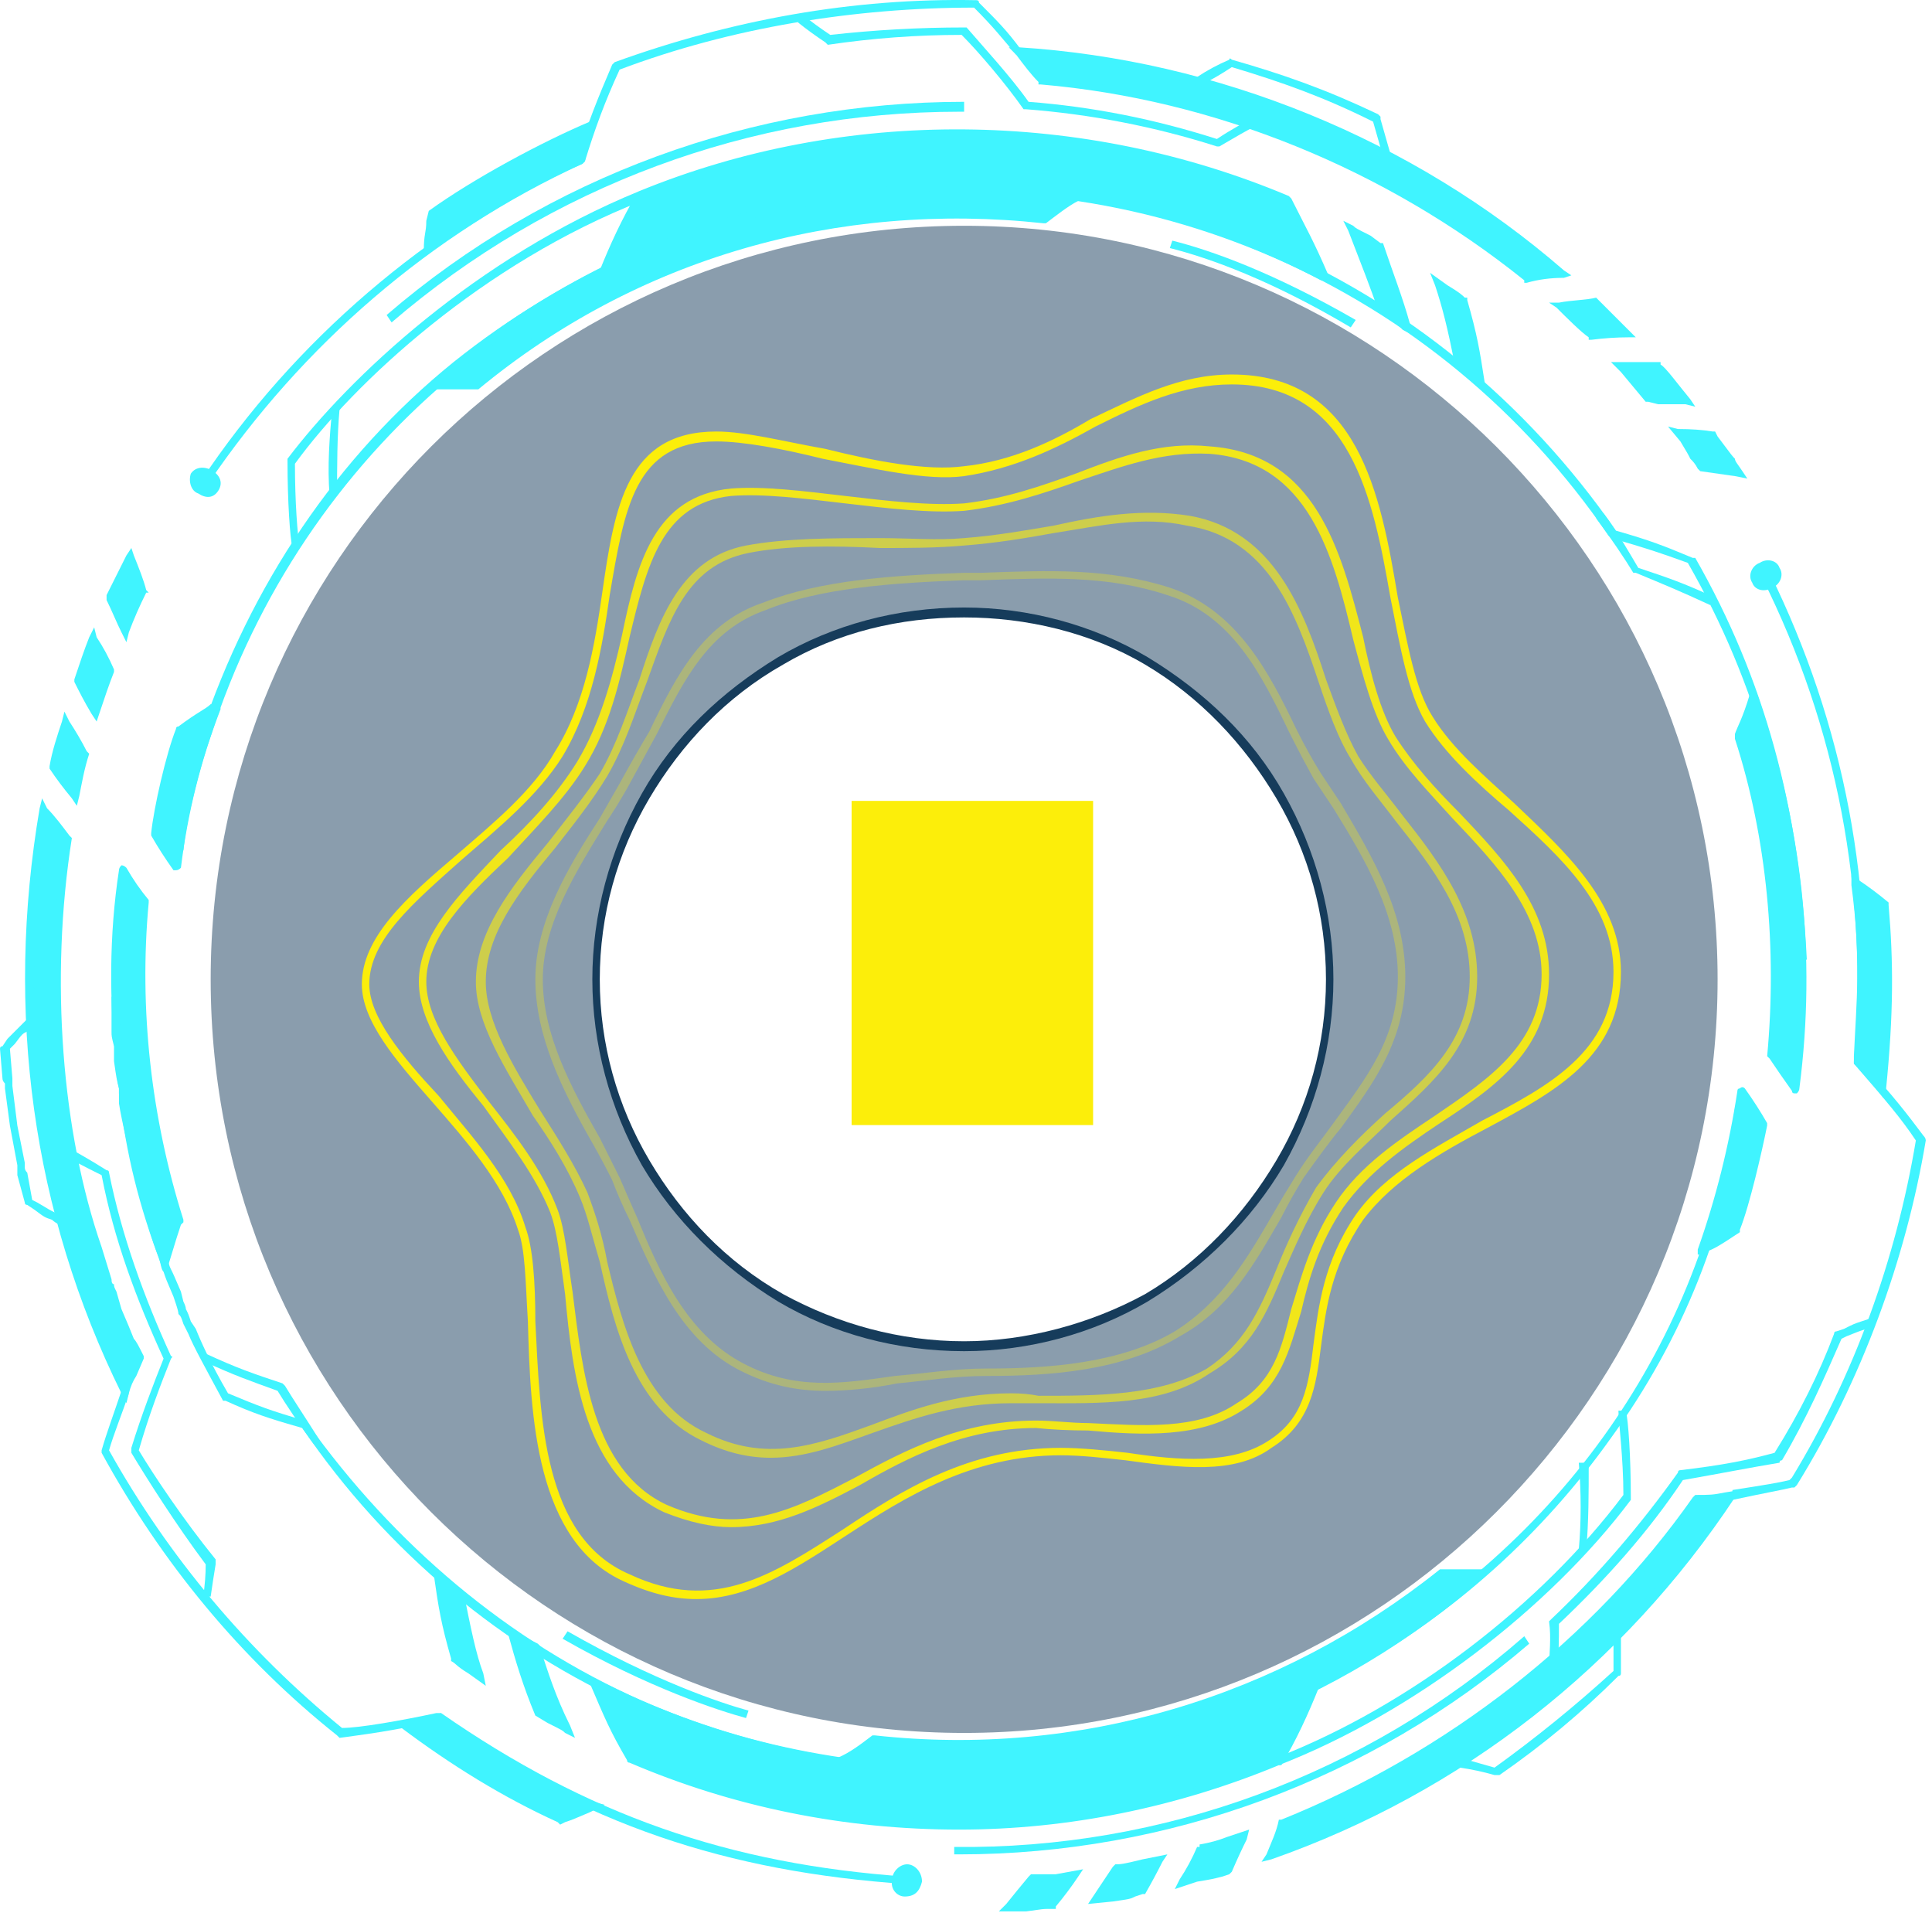 <svg width="304" height="301" viewBox="0 0 304 301" fill="none" xmlns="http://www.w3.org/2000/svg">
<g filter="url(#filter0_f_767_970)">
<rect x="134" y="126" width="38" height="51" fill="#FCEE0A"/>
</g>
<path d="M170.864 161.304V175H166V162.648L159.856 156.184H143.984V175H139.12V130.2H164.72L170.608 136.088V150.232L165.424 155.416L170.864 161.304ZM143.984 151.96H162.608L165.808 148.824V137.56L162.608 134.424H143.984V151.96Z" fill="#FCEE0A"/>
<path d="M272.6 235.972V234.412C277.669 233.632 280.009 233.242 281.569 232.852L281.959 232.462C291.709 216.473 298.339 198.144 301.459 179.424C299.119 175.914 296.779 173.184 291.709 167.335C291.709 167.335 291.709 167.205 291.709 166.945C294.049 140.426 288.979 114.297 277.28 90.898L278.449 90.118C290.149 113.907 295.219 140.036 292.879 166.945C297.949 172.405 300.289 175.524 302.629 178.644C302.889 178.904 303.019 179.164 303.019 179.424C299.899 198.144 292.879 217.253 282.739 233.632C282.739 233.632 282.609 233.762 282.349 234.022H281.959C280.399 234.412 278.059 234.802 272.6 235.972Z" fill="#40F4FF"/>
<path d="M272.602 235.19C254.273 262.099 228.534 281.599 199.675 292.128C200.455 290.308 201.235 288.488 202.015 286.669C229.314 276.139 251.933 257.42 266.753 235.97C269.872 235.58 269.482 235.58 272.602 235.19Z" fill="#40F4FF"/>
<path fill-rule="evenodd" clip-rule="evenodd" d="M198.503 292.906L199.283 291.735C200.063 289.786 200.843 288.226 201.233 286.276H201.623C227.753 275.746 250.762 257.807 266.361 235.578L266.751 235.188C269.091 235.188 269.481 235.188 271.431 234.798L273.771 234.408L272.991 235.578C255.442 262.097 230.092 281.986 200.063 292.515L198.503 292.906ZM202.403 287.056C201.883 288.096 201.363 289.266 200.843 290.566C229.312 280.036 253.882 261.317 271.041 235.968C269.481 236.358 269.091 236.358 267.141 236.358C251.542 258.977 228.532 276.916 202.403 287.056Z" fill="#40F4FF"/>
<path d="M296.782 142.374C297.172 151.734 297.172 159.923 296.002 171.233C294.702 169.673 293.532 168.243 292.492 166.943C292.882 158.363 293.272 151.344 292.102 138.864C293.662 140.164 295.222 141.334 296.782 142.374Z" fill="#40F4FF"/>
<path fill-rule="evenodd" clip-rule="evenodd" d="M296.39 172.794L295.61 171.625C294.44 170.455 293.27 168.895 291.71 167.335V166.945V166.165C292.1 157.585 292.88 150.955 291.32 139.256V137.696L292.49 138.476C294.05 139.516 295.61 140.686 297.17 141.986V142.376C297.95 151.345 297.95 159.535 296.78 171.235L296.39 172.794ZM292.88 166.555C293.66 167.595 294.44 168.635 295.22 169.675C296.39 159.145 296.39 151.345 295.61 142.766C294.83 141.986 293.79 141.206 292.49 140.426C293.66 151.735 293.27 158.365 292.88 166.165V166.555Z" fill="#40F4FF"/>
<path d="M278.838 92.455C277.668 93.235 276.109 92.845 275.719 91.675C274.939 90.505 275.719 88.945 276.888 88.555C278.058 87.775 279.618 88.165 280.008 89.335C280.788 90.505 280.008 92.065 278.838 92.455Z" fill="#40F4FF"/>
<path d="M189.145 290.959C188.105 292.519 187.195 294.209 186.415 296.028C191.485 294.859 189.925 295.249 193.045 294.079C193.825 292.519 194.605 290.829 195.385 289.009C193.305 289.789 191.225 290.439 189.145 290.959Z" fill="#40F4FF"/>
<path fill-rule="evenodd" clip-rule="evenodd" d="M184.855 297.199L185.635 295.639C186.675 294.079 187.585 292.389 188.365 290.569H188.755V290.179C190.315 289.919 191.745 289.529 193.044 289.009C193.824 288.749 194.604 288.489 195.384 288.229L196.554 287.839L196.164 289.399C195.384 290.959 194.604 292.649 193.825 294.469L193.435 294.859L192.264 295.249C190.705 295.639 190.705 295.639 188.365 296.029L184.855 297.199ZM189.535 291.739C188.755 293.039 188.105 294.209 187.585 295.249H187.975C190.315 294.469 190.315 294.469 191.875 294.079H192.654C193.174 292.779 193.694 291.479 194.214 290.179C193.954 290.439 193.694 290.569 193.435 290.569C192.135 291.089 190.835 291.479 189.535 291.739Z" fill="#40F4FF"/>
<path d="M175.882 294.077C174.842 295.637 173.802 297.197 172.762 298.757C178.612 297.977 177.052 297.977 179.392 297.587C180.432 296.027 181.472 294.338 182.512 292.518C176.662 293.688 176.662 293.688 175.882 294.077Z" fill="#40F4FF"/>
<path fill-rule="evenodd" clip-rule="evenodd" d="M171.206 299.538L171.986 298.368C173.026 296.808 174.066 295.248 175.106 293.688L175.496 293.298C176.276 293.298 176.666 293.298 179.786 292.518L183.686 291.738L182.906 292.908C182.126 294.468 181.216 296.158 180.176 297.978H179.786L178.616 298.368C177.836 298.758 177.836 298.758 175.106 299.148L171.206 299.538ZM175.886 294.468C175.366 295.508 174.716 296.548 173.936 297.588H174.716C177.446 297.198 177.446 297.198 178.226 296.808H179.006C179.786 295.768 180.436 294.598 180.956 293.298L179.786 293.688C177.056 294.078 176.666 294.468 175.886 294.468Z" fill="#40F4FF"/>
<path d="M162.235 295.638C161.195 297.198 160.025 298.758 158.725 300.318C165.355 299.538 163.405 299.928 165.744 299.538C166.784 297.978 167.954 296.418 169.254 294.858C162.235 295.638 164.575 295.638 162.235 295.638Z" fill="#40F4FF"/>
<path fill-rule="evenodd" clip-rule="evenodd" d="M157.164 300.71L158.334 299.54C159.374 298.24 160.544 296.81 161.844 295.25L162.234 294.86C162.754 294.86 163.144 294.86 163.404 294.86C163.794 294.86 163.794 294.86 166.134 294.86L170.424 294.08L169.644 295.25C168.604 296.81 167.434 298.37 166.134 299.93V300.32H165.744C165.484 300.32 165.224 300.32 164.964 300.32C164.184 300.32 164.184 300.32 161.454 300.71H157.164ZM162.624 296.03C161.844 297.07 160.934 298.11 159.894 299.15H161.454C163.794 298.76 163.794 298.76 164.574 298.76C164.834 298.76 165.094 298.76 165.354 298.76C166.134 297.72 166.914 296.68 167.694 295.64H166.134C163.794 296.03 163.794 296.03 163.404 296.03C163.144 296.03 162.884 296.03 162.624 296.03Z" fill="#40F4FF"/>
<path d="M244.912 262.879H243.742C243.742 260.149 244.132 257.809 243.742 255.079C243.742 255.079 243.872 254.949 244.132 254.689C251.542 247.669 258.172 239.87 264.021 231.68C264.021 231.42 264.151 231.29 264.411 231.29C271.041 230.51 274.941 229.73 279.231 228.56C283.131 222.32 286.251 216.081 288.59 209.841C288.59 209.581 288.721 209.451 288.981 209.451L290.15 209.061C291.71 208.281 291.71 208.281 292.88 207.891L294.05 207.501L294.44 208.671L293.66 209.061C292.49 209.451 292.49 209.451 290.54 210.231L289.76 210.621C287.031 216.861 284.301 223.1 280.401 229.73C280.141 229.73 280.011 229.86 280.011 230.12C275.331 230.9 271.431 231.68 264.801 232.85C259.341 241.04 252.712 248.449 245.302 255.469C245.302 258.199 245.302 260.539 244.912 262.879Z" fill="#40F4FF"/>
<path d="M235.554 279.259C235.294 279.259 235.164 279.259 235.164 279.259C233.344 278.739 231.525 278.349 229.705 278.089V276.529C231.525 277.049 233.344 277.569 235.164 278.089C241.664 273.409 247.904 268.339 253.884 262.879C253.884 261.059 253.884 259.239 253.884 257.419H255.054C255.054 259.239 255.054 261.059 255.054 262.879V263.269C255.054 263.529 254.924 263.659 254.664 263.659C248.944 269.379 242.704 274.579 235.944 279.259C235.684 279.259 235.554 279.259 235.554 279.259Z" fill="#40F4FF"/>
<path d="M32.761 76.076L31.591 75.686C46.41 53.457 67.079 35.908 90.869 24.598C92.429 19.529 93.989 15.629 96.329 10.169C96.588 9.909 96.719 9.779 96.719 9.779C115.048 3.149 134.157 -0.361 153.657 0.029C153.917 0.029 154.047 0.159 154.047 0.419C157.167 3.539 158.337 4.709 160.676 7.829L159.896 8.609C157.557 5.879 156.386 4.319 153.267 1.199C134.547 1.199 115.048 4.319 97.498 10.949C95.159 16.019 93.599 20.309 92.039 25.378C92.039 25.378 91.909 25.508 91.649 25.768C67.859 36.688 47.58 54.237 32.761 76.076Z" fill="#40F4FF"/>
<path d="M160.285 8.219C190.314 9.779 221.123 21.869 245.693 42.928C243.873 43.188 242.053 43.448 240.233 43.708C217.224 25.379 190.314 14.849 163.795 12.509C162.755 11.209 161.585 9.779 160.285 8.219Z" fill="#40F4FF"/>
<path fill-rule="evenodd" clip-rule="evenodd" d="M239.842 44.489V44.099C218.003 26.55 191.094 15.63 163.795 13.29H163.405V12.9C162.235 11.73 161.065 10.17 159.895 8.61L158.725 7.44H160.285C191.484 9.39 222.293 21.87 246.082 42.539L247.252 43.319L246.082 43.709C244.002 43.709 242.052 43.969 240.232 44.489H239.842ZM164.185 12.12C191.484 14.46 218.393 25.38 240.232 42.929C241.532 42.669 242.832 42.539 244.132 42.539C220.733 23.04 191.484 10.95 161.845 9C162.625 10.04 163.405 11.08 164.185 12.12Z" fill="#40F4FF"/>
<path d="M67.855 33.569C75.265 28.499 85.795 22.649 93.204 19.919C92.034 23.039 92.034 22.649 91.254 24.989C83.455 28.499 75.265 33.569 67.075 39.419C67.465 36.689 67.465 36.689 67.855 33.569Z" fill="#40F4FF"/>
<path fill-rule="evenodd" clip-rule="evenodd" d="M66.297 40.588L66.687 39.418C66.687 36.688 67.077 36.688 67.077 34.739L67.467 33.178C74.487 28.109 85.406 22.259 92.816 19.139L93.986 18.749L93.206 21.089C92.426 23.039 92.426 23.039 92.036 25.379L91.646 25.769C83.456 29.279 75.267 34.349 67.467 39.808L66.297 40.588ZM68.637 33.959V34.739C68.247 36.298 68.247 36.688 68.247 37.858C75.267 32.789 83.066 28.109 90.866 24.599C91.256 22.649 91.256 22.649 92.036 20.699C84.626 23.819 75.267 29.279 68.637 33.959Z" fill="#40F4FF"/>
<path d="M33.538 74.125C34.708 74.905 35.098 76.075 34.318 77.245C33.538 78.414 32.368 78.415 31.198 77.635C30.028 77.245 29.638 75.685 30.028 74.515C30.808 73.345 32.368 73.345 33.538 74.125Z" fill="#40F4FF"/>
<path d="M250.372 52.677C252.192 52.677 254.142 52.677 256.222 52.677C255.442 51.897 253.102 49.557 251.152 47.607C249.072 47.607 247.122 47.737 245.302 47.997C246.862 49.557 249.202 51.897 250.372 52.677Z" fill="#40F4FF"/>
<path fill-rule="evenodd" clip-rule="evenodd" d="M249.982 53.459V53.069C248.812 52.289 246.472 49.949 244.912 48.389L243.742 47.61H245.302C247.252 47.22 249.592 47.22 251.152 46.83L251.542 47.22C253.492 49.169 255.832 51.509 256.611 52.289L257.391 53.069H256.222C254.402 53.069 252.452 53.199 250.372 53.459H249.982ZM246.862 48.389C248.422 49.949 249.982 51.119 250.762 51.899C252.062 51.899 253.362 51.899 254.662 51.899C253.492 50.729 252.322 49.559 250.762 48.389C249.722 48.389 248.422 48.389 246.862 48.389Z" fill="#40F4FF"/>
<path d="M259.732 62.816C262.461 62.816 262.461 62.816 265.191 63.206C263.631 60.867 261.291 58.527 260.901 57.747C258.822 57.747 256.872 57.747 255.052 57.747C256.612 59.306 258.172 60.996 259.732 62.816Z" fill="#40F4FF"/>
<path fill-rule="evenodd" clip-rule="evenodd" d="M266.751 63.986L265.191 63.596C262.851 63.596 262.461 63.596 260.901 63.596L259.341 63.207H258.951C257.651 61.647 256.351 60.087 255.051 58.527L253.491 56.967H255.051C257.001 56.967 258.561 56.967 260.901 56.967H261.291V57.357C262.071 57.747 264.021 60.477 265.971 62.817L266.751 63.986ZM259.731 62.037H260.511C262.071 62.037 262.461 62.037 263.631 62.427C262.461 60.867 260.901 58.917 260.511 58.527C258.951 58.267 257.521 58.137 256.221 58.137C257.521 59.437 258.691 60.737 259.731 62.037Z" fill="#40F4FF"/>
<path d="M267.923 73.345C269.743 73.605 271.563 73.995 273.383 74.515C271.433 71.005 273.383 74.125 269.483 68.665C267.663 68.405 265.713 68.145 263.633 67.885C266.753 72.175 265.583 70.225 267.923 73.345Z" fill="#40F4FF"/>
<path fill-rule="evenodd" clip-rule="evenodd" d="M274.942 75.295L272.992 74.905C271.172 74.645 269.352 74.385 267.532 74.125L267.142 73.735C266.752 72.955 266.362 72.565 265.972 72.175C265.582 71.395 265.582 71.395 264.412 69.445L262.462 67.106L264.022 67.495C266.102 67.495 267.922 67.625 269.482 67.885H269.872L270.262 68.665C272.602 71.785 272.602 71.785 272.992 72.175C272.992 72.565 273.382 72.955 274.162 74.125L274.942 75.295ZM267.922 72.955C269.482 72.955 270.912 73.085 272.212 73.345C271.952 73.085 271.822 72.955 271.822 72.955C271.432 72.565 271.432 72.565 269.092 69.055C267.792 69.055 266.492 68.925 265.192 68.665C266.362 70.615 266.362 70.615 267.142 71.395C267.142 71.655 267.402 72.175 267.922 72.955Z" fill="#40F4FF"/>
<path d="M191.871 23.038C191.611 23.038 191.481 23.038 191.481 23.038C181.732 19.918 171.592 17.968 161.452 17.189C161.452 17.189 161.322 17.189 161.062 17.189C158.332 13.289 154.043 8.219 151.313 5.489C144.293 5.489 137.273 6.009 130.253 7.049C130.253 7.049 130.123 6.919 129.863 6.659C128.303 5.619 126.874 4.579 125.574 3.539L126.354 2.369C127.653 3.409 129.083 4.449 130.643 5.489C137.663 4.709 144.683 4.319 151.703 4.319C151.963 4.319 152.093 4.319 152.093 4.319C154.433 7.049 159.112 12.119 161.842 16.019C171.982 16.799 181.732 18.748 191.481 21.868C193.821 20.308 195.381 19.529 198.111 17.969L198.891 19.139C195.771 20.698 194.601 21.478 191.871 23.038Z" fill="#40F4FF"/>
<path d="M217.614 24.599C217.094 22.779 216.574 20.959 216.054 19.139C208.254 15.239 201.625 12.899 193.825 10.559C192.265 11.599 190.705 12.509 189.145 13.289L188.365 12.119C189.925 11.079 191.615 10.169 193.435 9.389C193.435 9.129 193.565 9.129 193.825 9.389C202.015 11.729 208.644 14.069 216.834 17.969C217.094 18.229 217.224 18.359 217.224 18.359V18.749C217.744 20.569 218.264 22.389 218.784 24.209L217.614 24.599Z" fill="#40F4FF"/>
<path d="M142.734 296.418C114.265 294.468 92.036 287.058 68.636 270.679C62.787 272.238 56.157 273.019 53.427 273.408C53.427 273.408 53.297 273.278 53.037 273.018C37.828 260.929 25.348 245.72 15.988 228.56C15.988 228.56 15.988 228.43 15.988 228.17C16.768 225.44 17.938 222.32 19.108 218.811L20.278 219.201C19.108 222.71 17.938 225.44 17.158 228.17C26.518 244.94 38.997 259.759 53.817 271.849C56.547 271.849 63.177 270.679 68.636 269.509C68.896 269.509 69.156 269.509 69.416 269.509C92.426 285.498 114.655 293.298 142.734 295.248V296.418Z" fill="#40F4FF"/>
<path d="M19.888 218.811C5.458 189.952 1.558 158.364 7.018 127.555C8.058 129.115 9.228 130.544 10.528 131.844C7.018 156.024 9.358 179.813 15.208 196.582L16.768 201.652C17.548 202.822 17.158 202.042 17.938 203.992C20.668 211.011 19.498 207.892 21.838 213.741L20.668 216.471C20.408 217.251 20.148 218.031 19.888 218.811Z" fill="#40F4FF"/>
<path fill-rule="evenodd" clip-rule="evenodd" d="M19.887 220.758L19.107 219.199C5.067 190.73 0.777 159.141 6.237 127.162L6.627 125.602L7.407 127.162C8.577 128.332 9.747 129.892 10.917 131.452L11.307 131.842C7.797 154.071 9.747 178.25 15.987 196.189L17.547 201.259C17.547 201.779 17.677 202.039 17.937 202.039C17.937 202.429 17.937 202.429 18.327 203.209L19.107 205.939C20.277 208.669 20.277 208.669 21.057 210.619C21.447 211.009 21.837 211.789 22.617 213.349V213.739L21.447 216.469C20.927 217.249 20.537 218.159 20.277 219.199L19.887 220.758ZM7.407 129.112C2.337 159.531 6.627 189.95 19.887 217.249C19.887 216.989 20.017 216.599 20.277 216.079L21.447 213.739C20.667 212.439 20.147 211.529 19.887 211.009C19.497 209.449 19.497 209.449 18.327 206.329L17.157 203.989C16.767 203.209 16.767 203.209 16.767 202.819C16.767 202.559 16.637 202.299 16.377 202.039L14.817 196.969C8.577 178.64 6.627 154.461 10.137 132.232C9.097 131.192 8.187 130.152 7.407 129.112Z" fill="#40F4FF"/>
<path d="M88.139 286.278C79.299 282.118 71.109 277.178 63.569 271.459C65.389 271.199 67.209 270.809 69.029 270.289C76.829 275.748 84.889 280.298 93.209 283.938C89.309 285.888 89.699 285.498 88.139 286.278Z" fill="#40F4FF"/>
<path fill-rule="evenodd" clip-rule="evenodd" d="M88.138 287.057L87.748 286.667C79.168 282.767 70.978 277.697 63.178 271.847L62.008 271.067L63.569 270.677C65.129 270.417 66.818 270.157 68.638 269.897L69.418 269.507V269.897C77.218 274.967 85.018 279.647 93.597 283.547L95.157 283.937L92.818 285.107C90.088 286.277 90.088 286.277 88.918 286.667L88.138 287.057ZM65.129 271.847C72.408 277.307 80.078 281.857 88.138 285.497H88.528C89.308 285.107 89.308 285.107 91.648 283.937C83.848 280.297 76.308 276.007 69.028 271.067C67.728 271.327 66.428 271.587 65.129 271.847Z" fill="#40F4FF"/>
<path d="M140.397 295.637C140.397 294.467 141.567 293.297 142.737 293.297C143.906 293.297 145.076 294.467 145.076 296.027C144.686 297.587 143.906 298.367 142.347 298.367C141.177 298.367 140.007 297.197 140.397 295.637Z" fill="#40F4FF"/>
<path d="M13.258 118.586C12.218 117.026 11.178 115.466 10.138 113.906C9.618 115.986 9.098 118.196 8.578 120.535C9.618 122.095 10.658 123.655 11.698 125.215C12.218 122.875 12.738 120.665 13.258 118.586Z" fill="#40F4FF"/>
<path fill-rule="evenodd" clip-rule="evenodd" d="M12.089 126.773L11.309 125.603C10.009 124.043 8.839 122.483 7.799 120.923V120.533C8.189 118.193 8.969 115.853 9.749 113.513L10.139 111.953L10.919 113.513C11.699 114.683 12.868 116.633 13.649 118.193L14.039 118.583C13.259 120.923 12.868 123.263 12.479 125.213L12.089 126.773ZM8.969 120.533C9.749 121.573 10.529 122.613 11.309 123.653C11.569 122.093 11.959 120.533 12.479 118.973C11.699 117.673 11.049 116.503 10.529 115.463C10.009 117.283 9.489 118.973 8.969 120.533Z" fill="#40F4FF"/>
<path d="M17.161 105.716C16.381 103.896 15.601 102.076 14.821 100.256C14.041 102.596 13.261 104.806 12.481 106.886C13.261 108.705 14.171 110.395 15.211 111.955C15.731 109.875 16.381 107.796 17.161 105.716Z" fill="#40F4FF"/>
<path fill-rule="evenodd" clip-rule="evenodd" d="M15.209 113.514L14.429 112.344C13.259 110.394 12.479 108.834 11.699 107.274V106.884C12.479 104.544 13.259 102.204 14.039 100.254L14.819 98.694L15.209 100.254C16.249 101.814 17.159 103.504 17.939 105.324V105.714C17.159 107.664 16.379 110.004 15.599 112.344L15.209 113.514ZM13.259 106.884C13.779 107.924 14.299 108.964 14.819 110.004C15.599 108.444 16.249 106.884 16.769 105.324C15.989 104.284 15.339 103.114 14.819 101.814C14.299 103.374 13.779 105.064 13.259 106.884Z" fill="#40F4FF"/>
<path d="M22.618 93.237C21.838 91.417 21.188 89.597 20.668 87.777C19.628 89.857 18.588 91.937 17.548 94.017C18.328 95.837 19.108 97.657 19.888 99.477C20.668 97.137 21.578 95.057 22.618 93.237Z" fill="#40F4FF"/>
<path fill-rule="evenodd" clip-rule="evenodd" d="M19.89 101.033L19.11 99.473C18.33 97.913 17.55 95.963 16.77 94.403V94.013V93.623C17.81 91.543 18.85 89.463 19.89 87.383L20.67 86.213L21.06 87.383C21.84 89.333 22.62 91.283 23.01 92.843L23.4 93.233H23.01C21.97 95.313 21.06 97.393 20.28 99.473L19.89 101.033ZM18.33 94.403C18.85 95.443 19.37 96.613 19.89 97.913C20.67 96.353 21.45 94.793 22.23 93.233C21.71 92.193 21.19 91.023 20.67 89.723C19.89 91.283 19.11 92.843 18.33 94.403Z" fill="#40F4FF"/>
<path d="M33.149 251.18H31.979C32.239 249.36 32.369 247.67 32.369 246.11C27.689 239.87 23.01 232.461 20.67 228.561C20.67 228.301 20.67 228.041 20.67 227.781C22.23 222.711 24.18 217.641 25.739 213.741C21.45 204.382 17.94 195.022 15.99 184.882C12.87 183.322 12.09 182.932 9.36 181.373L10.14 180.203C12.87 181.763 13.65 182.153 16.77 184.102C17.03 184.102 17.16 184.232 17.16 184.492C19.11 194.242 22.62 203.992 26.909 213.351C27.169 213.351 27.169 213.481 26.909 213.741C25.349 217.641 23.4 222.711 21.84 228.171C24.18 232.071 28.859 239.09 33.929 245.33C33.929 245.59 33.929 245.85 33.929 246.11C33.669 247.67 33.409 249.36 33.149 251.18Z" fill="#40F4FF"/>
<path d="M9.36 192.683C8.84 192.423 8.45 192.163 8.19 191.903C7.02 191.513 7.02 191.513 5.46 190.343L4.29 189.563C4.03 189.563 3.9 189.433 3.9 189.173L2.73 184.883C2.73 184.623 2.73 184.234 2.73 183.714C2.73 183.714 2.73 183.584 2.73 183.324L1.56 177.084L0.78 171.234C0.78 170.974 0.78 170.714 0.78 170.454C0.52 170.194 0.39 169.934 0.39 169.674L0 164.994C0 164.734 0.13 164.604 0.39 164.604L1.17 163.434C2.73 161.874 2.73 161.874 3.51 161.094C3.51 161.094 3.77 160.834 4.29 160.314L5.07 161.094C4.81 161.614 4.55 162.004 4.29 162.264C3.51 162.654 3.51 162.654 2.34 164.214L1.56 164.994L1.95 169.674C1.95 169.934 1.95 170.194 1.95 170.454C1.95 170.714 1.95 170.844 1.95 170.844L2.73 177.084L3.9 182.934C3.9 183.194 3.9 183.454 3.9 183.714C3.9 183.974 4.03 184.233 4.29 184.493L5.07 188.783L5.85 189.173C7.8 190.343 7.8 190.343 8.58 190.733C8.84 190.993 9.23 191.253 9.75 191.513L9.36 192.683Z" fill="#40F4FF"/>
<path d="M150.534 279.259C133.764 279.259 116.605 275.749 100.225 268.729C79.166 259.37 60.837 244.16 47.577 224.661C42.117 223.101 39.777 222.321 35.487 220.371C35.227 220.371 35.097 220.371 35.097 220.371C32.367 215.301 30.418 211.792 29.638 209.842L28.858 208.282C28.468 207.112 28.468 207.112 28.078 206.722C28.078 206.462 27.948 205.942 27.688 205.162L27.298 203.992C26.128 201.262 26.128 201.262 25.738 200.092C25.348 199.702 25.348 198.922 24.958 197.752C24.178 195.802 22.618 191.122 21.448 185.663L20.668 182.543C20.668 182.543 19.108 176.303 18.718 173.573C18.718 172.533 18.718 171.753 18.718 171.233C18.328 169.673 18.328 169.673 17.938 166.943V164.603C17.548 163.043 17.548 163.043 17.548 162.263C17.548 162.263 17.548 161.873 17.548 161.093V156.804H18.718L19.108 161.093C19.108 161.613 19.108 162.003 19.108 162.263C19.108 163.043 19.108 163.043 19.108 164.213L19.498 166.943C19.498 169.283 19.498 169.283 19.888 170.843C19.888 171.363 20.018 172.143 20.278 173.183C20.668 175.913 21.838 182.153 21.838 182.543L22.618 185.273C23.788 190.732 25.348 195.412 26.128 196.972C26.518 198.532 26.518 198.922 26.908 199.702C27.298 200.482 27.298 200.482 28.468 203.212L28.858 204.772C29.118 205.292 29.248 205.682 29.248 205.942C29.638 206.722 29.638 206.722 30.028 207.892L30.808 209.062C31.587 211.012 33.148 214.522 35.877 219.201C40.557 221.151 42.507 221.931 47.967 223.491C48.227 223.491 48.357 223.621 48.357 223.881C62.007 242.99 79.946 258.2 101.005 267.559C136.884 283.159 177.443 281.209 211.762 261.71C245.691 242.99 267.92 211.012 272.99 174.353H274.16C271.82 193.072 264.8 210.622 253.49 226.221C242.961 241.04 228.921 253.91 212.542 262.88C193.042 273.799 171.983 279.259 150.534 279.259Z" fill="#40F4FF"/>
<path d="M233.213 247.279C205.523 271.848 168.865 282.768 132.206 277.308C134.026 276.268 135.846 275.098 137.666 273.798C170.815 277.308 202.404 267.169 226.973 247.279C229.053 247.539 231.133 247.539 233.213 247.279Z" fill="#40F4FF"/>
<path fill-rule="evenodd" clip-rule="evenodd" d="M150.927 279.257C144.687 279.257 138.447 278.737 132.207 277.697C131.947 277.697 131.687 277.567 131.427 277.307C131.427 277.047 131.557 276.787 131.817 276.527C133.767 275.747 135.717 274.187 137.277 273.017C137.537 273.017 137.667 273.017 137.667 273.017C169.646 276.527 201.235 267.167 226.584 246.888C226.584 246.888 226.714 246.888 226.974 246.888C229.054 246.888 231.134 246.888 233.214 246.888C233.474 246.888 233.734 247.018 233.994 247.278C233.994 247.538 233.864 247.798 233.604 248.058C210.595 268.337 181.346 279.257 150.927 279.257Z" fill="#40F4FF"/>
<path d="M200.842 277.309C168.083 290.568 131.034 290.178 99.055 276.529C96.715 271.849 95.545 269.899 93.205 264.829C113.874 274.969 132.594 278.479 152.873 278.479C171.203 278.479 193.822 272.629 207.081 265.219C205.521 269.119 203.181 273.019 200.842 277.309Z" fill="#40F4FF"/>
<path fill-rule="evenodd" clip-rule="evenodd" d="M150.924 287.839C132.985 287.839 115.436 284.33 99.056 277.31C98.796 277.31 98.666 277.18 98.666 276.92C95.936 272.24 95.156 270.29 92.816 264.83C92.816 264.57 92.816 264.31 92.816 264.05C93.076 264.05 93.336 264.05 93.596 264.05C111.926 273.41 130.255 277.7 152.874 278.09C170.034 278.09 192.653 272.24 206.693 264.83C206.953 264.57 207.213 264.57 207.473 264.83C207.473 265.09 207.473 265.35 207.473 265.61C205.913 269.51 203.963 273.8 201.623 277.7C201.363 277.7 201.233 277.7 201.233 277.7C185.243 284.33 168.084 287.839 150.924 287.839ZM99.836 276.14C131.815 289.399 168.474 289.789 200.453 276.92C202.403 273.41 203.963 269.9 205.523 266.78C191.483 274.19 169.644 279.26 152.874 279.26C130.645 279.26 112.706 274.97 94.766 266C96.326 269.9 97.496 272.24 99.836 276.14Z" fill="#40F4FF"/>
<path d="M88.918 271.846C87.358 267.556 85.798 263.656 84.238 259.366C80.728 257.026 82.678 258.196 80.728 257.026C81.508 260.536 82.678 264.436 85.018 269.506C88.918 271.846 88.528 271.846 88.918 271.846Z" fill="#40F4FF"/>
<path fill-rule="evenodd" clip-rule="evenodd" d="M90.476 273.41L88.916 272.63C88.526 272.24 88.526 272.24 86.186 271.07L84.237 269.9C82.287 265.22 81.117 261.32 79.947 257.031L79.557 255.471L80.727 256.251C81.507 257.031 81.897 257.031 81.897 257.031C82.287 257.421 82.287 257.421 84.626 258.591L85.016 258.981V259.371C86.186 262.88 87.356 266.78 89.696 271.46L90.476 273.41ZM85.406 269.51L86.576 270.29C87.096 270.55 87.486 270.68 87.746 270.68C86.186 266.78 85.016 263.27 83.847 260.151C82.677 259.371 81.897 258.981 81.897 258.981C82.677 262.49 83.847 265.61 85.406 269.51Z" fill="#40F4FF"/>
<path d="M75.266 263.661C74.486 260.151 73.316 256.641 72.146 250.791L68.636 247.671C69.416 253.131 70.196 255.081 71.366 260.931C72.146 261.321 72.536 261.711 75.266 263.661Z" fill="#40F4FF"/>
<path fill-rule="evenodd" clip-rule="evenodd" d="M76.438 265.219L73.708 263.269C71.758 262.099 71.758 261.709 70.978 261.319V260.929C69.418 255.469 69.028 253.13 68.248 247.67L67.858 246.11L72.928 250.4C74.098 256.25 74.878 260.149 76.048 263.269L76.438 265.219ZM71.758 260.539C72.148 260.929 72.538 261.319 74.098 262.099C73.318 259.369 72.538 255.859 71.368 251.18L69.418 249.62C70.198 253.52 70.588 255.859 71.758 260.539Z" fill="#40F4FF"/>
<path d="M25.738 198.529C22.618 189.95 20.668 182.54 19.498 172.01C19.238 170.71 18.978 169.41 18.718 168.11C17.938 157.581 17.938 147.051 19.108 136.912C20.408 138.732 21.708 140.421 23.008 141.981C21.448 158.751 23.008 175.91 28.078 192.289C27.688 193.069 27.298 194.239 25.738 198.529Z" fill="#40F4FF"/>
<path fill-rule="evenodd" clip-rule="evenodd" d="M25.739 199.31C25.479 199.31 25.349 199.18 25.349 198.92C21.839 189.56 19.889 181.761 18.719 172.011V171.231C18.459 170.191 18.329 169.151 18.329 168.111C17.159 157.582 17.159 147.052 18.719 136.912C18.719 136.652 18.849 136.392 19.109 136.132C19.369 136.132 19.629 136.262 19.889 136.522C20.929 138.342 22.099 140.032 23.399 141.592C23.399 141.852 23.399 141.982 23.399 141.982C21.839 158.751 23.789 175.911 28.859 191.9C28.859 192.16 28.859 192.29 28.859 192.29L28.469 192.68C28.079 193.85 27.689 195.02 26.519 198.92C26.259 199.18 25.999 199.31 25.739 199.31ZM19.499 138.472C18.459 148.352 18.459 158.232 19.499 168.111C19.499 169.151 19.629 170.191 19.889 171.231V172.011C21.449 180.981 23.009 188 25.739 196.58C26.519 193.85 26.909 193.07 27.299 192.29C22.619 176.301 20.669 158.752 22.229 142.372C21.449 141.072 20.539 139.772 19.499 138.472Z" fill="#40F4FF"/>
<path d="M267.922 196.973C270.782 188.653 272.861 180.204 274.161 171.624C275.201 173.444 276.241 175.134 277.281 176.694C276.891 180.984 274.551 189.173 273.381 193.463C269.482 195.803 269.092 196.193 267.922 196.973Z" fill="#40F4FF"/>
<path fill-rule="evenodd" clip-rule="evenodd" d="M267.92 197.362C267.66 197.362 267.4 197.362 267.14 197.362C267.14 197.102 267.14 196.842 267.14 196.582C270 188.522 272.08 180.203 273.38 171.623C273.38 171.363 273.51 171.233 273.77 171.233C274.03 170.973 274.29 170.973 274.55 171.233C275.85 173.053 277.02 174.873 278.06 176.693C278.06 176.693 278.06 176.823 278.06 177.083C277.28 180.983 275.33 189.562 273.77 193.462C273.77 193.722 273.77 193.852 273.77 193.852C270.26 196.192 269.48 196.582 268.31 196.972L267.92 197.362ZM274.55 173.573C273.25 180.853 271.43 188.132 269.09 195.412C269.87 195.022 270.65 194.242 272.99 193.072C274.16 188.782 276.11 180.983 276.89 177.083C276.11 175.783 275.33 174.613 274.55 173.573Z" fill="#40F4FF"/>
<path d="M201.232 277.696L200.842 276.526C221.902 268.336 242.571 252.347 255.441 235.188C255.441 229.338 254.661 223.488 254.661 221.928H255.831C256.221 223.488 256.61 229.338 256.61 235.578C256.61 235.578 256.61 235.708 256.61 235.968C243.741 253.127 222.292 269.507 201.232 277.696Z" fill="#40F4FF"/>
<path d="M249.594 243.769H248.424C248.814 239.479 248.814 234.799 248.424 230.12H249.984C249.984 234.799 249.984 239.479 249.594 243.769Z" fill="#40F4FF"/>
<path d="M49.528 227.39C47.188 224.27 44.848 220.76 43.678 218.81C39.389 217.25 37.049 216.47 31.979 214.13L32.369 212.96C37.439 215.3 39.779 216.08 44.458 217.64C44.718 217.9 44.848 218.03 44.848 218.03C46.018 219.98 48.358 223.49 50.308 226.61L49.528 227.39Z" fill="#40F4FF"/>
<path d="M150.927 291.738C150.667 291.738 150.407 291.738 150.147 291.738V290.568C182.906 290.958 214.885 279.259 239.844 257.419L240.624 258.589C215.665 280.039 183.686 291.738 150.927 291.738Z" fill="#40F4FF"/>
<path d="M117.387 270.29C113.097 269.12 102.178 265.61 88.528 257.811L89.308 256.641C102.958 264.44 113.487 267.95 117.777 269.12L117.387 270.29Z" fill="#40F4FF"/>
<path d="M283.129 151.342C281.959 127.552 276.5 107.663 265.58 88.554C261.29 86.994 258.95 86.214 253.49 84.654C253.49 84.654 253.36 84.524 253.1 84.264C226.191 44.876 179.783 24.596 132.594 31.616C85.796 38.636 47.577 71.005 33.147 115.853C31.587 120.143 29.247 129.112 28.858 133.792H27.298C28.078 129.112 30.418 119.753 31.587 115.463C39.387 92.064 53.037 71.785 71.366 56.965C88.916 42.926 109.975 33.566 132.594 30.446C155.214 26.936 178.223 29.666 198.892 38.246C221.121 47.605 240.231 63.205 254.27 83.484C259.73 85.044 261.68 85.824 266.36 87.774C266.62 87.774 266.75 87.774 266.75 87.774C277.67 106.883 283.129 127.163 284.299 150.952L283.129 151.342Z" fill="#40F4FF"/>
<path d="M68.247 60.867C96.716 35.517 133.765 25.378 169.644 30.838C167.564 31.878 165.744 33.047 164.184 34.347C131.035 30.838 99.056 40.977 74.877 60.867C72.797 60.606 70.587 60.606 68.247 60.867Z" fill="#40F4FF"/>
<path fill-rule="evenodd" clip-rule="evenodd" d="M74.876 61.255C72.796 61.255 70.586 61.255 68.246 61.255C67.986 61.255 67.856 61.125 67.856 60.865C67.596 60.605 67.596 60.345 67.856 60.085C95.935 35.516 132.984 24.596 169.643 30.056C169.903 30.316 170.033 30.576 170.033 30.836C170.033 31.096 169.903 31.356 169.643 31.616C168.083 32.396 166.133 33.956 164.573 35.126C164.313 35.126 164.183 35.126 164.183 35.126C131.814 31.616 100.225 40.586 75.266 61.255C75.266 61.255 75.136 61.255 74.876 61.255ZM71.756 60.085C72.796 60.085 73.706 60.085 74.486 60.085C86.966 49.945 101.005 42.535 116.215 38.246C131.424 33.566 147.804 32.006 163.793 33.566C165.093 32.786 166.393 32.006 167.693 31.226C132.594 26.546 97.105 36.686 70.196 60.085C70.716 60.085 71.236 60.085 71.756 60.085Z" fill="#40F4FF"/>
<path d="M100.616 30.84C133.765 17.19 170.814 17.97 202.403 31.62C205.133 36.3 205.913 38.25 208.253 43.319C174.714 26.16 134.935 24.21 98.276 40.98C96.976 41.499 95.806 42.149 94.766 42.929C96.326 39.03 98.276 35.13 100.616 30.84Z" fill="#40F4FF"/>
<path fill-rule="evenodd" clip-rule="evenodd" d="M208.252 44.098C208.252 44.098 208.122 44.098 207.862 44.098C173.933 26.158 133.764 25.378 98.275 41.758C98.015 42.018 97.755 42.148 97.495 42.148C96.715 42.408 95.935 42.798 95.155 43.318C94.895 43.578 94.635 43.578 94.375 43.318C94.115 43.058 94.115 42.798 94.375 42.538C95.935 38.638 97.885 34.348 100.225 30.448C100.225 30.448 100.355 30.318 100.615 30.058C132.984 16.799 170.423 17.189 202.792 30.838C202.792 30.838 202.922 30.968 203.182 31.228C205.522 35.908 206.692 37.858 209.032 43.318C209.032 43.578 208.902 43.838 208.642 44.098C208.642 44.098 208.512 44.098 208.252 44.098ZM150.924 28.888C152.224 28.888 153.394 28.888 154.434 28.888C172.763 29.278 190.312 33.958 207.082 42.148C205.132 37.858 204.352 35.908 202.012 32.008C170.033 18.359 133.374 18.359 101.395 31.228C99.445 34.738 97.495 38.248 95.935 41.368C96.455 41.368 96.845 41.238 97.105 40.978C97.365 40.978 97.625 40.848 97.885 40.588C115.045 32.788 132.594 28.888 150.924 28.888Z" fill="#40F4FF"/>
<path d="M212.545 36.297C214.495 40.587 216.055 44.487 217.225 48.776C221.125 51.116 219.175 49.946 221.125 51.116C219.955 47.606 218.785 43.707 216.835 38.637C212.935 36.297 212.935 36.297 212.545 36.297Z" fill="#40F4FF"/>
<path fill-rule="evenodd" clip-rule="evenodd" d="M222.293 52.678L220.733 51.898C219.953 51.118 219.953 51.118 219.563 50.728C219.563 50.728 219.563 50.728 217.223 49.168H216.833V48.778C215.663 45.268 214.103 41.368 212.153 36.298L211.373 34.738L212.933 35.518C213.323 35.908 213.323 35.908 215.663 37.078L217.223 38.248H217.613C219.173 42.928 220.733 46.828 221.903 51.118L222.293 52.678ZM218.003 47.998C219.173 48.778 219.563 49.168 219.953 49.558C218.783 46.048 217.613 42.538 216.443 39.028L215.273 38.248C214.753 37.988 214.233 37.728 213.713 37.468C215.663 41.758 216.833 44.878 218.003 47.998Z" fill="#40F4FF"/>
<path d="M226.194 44.487C227.364 47.997 228.534 51.507 229.704 57.357L232.824 60.477C232.044 55.017 231.654 52.677 230.094 47.217C229.704 46.827 229.314 46.437 226.194 44.487Z" fill="#40F4FF"/>
<path fill-rule="evenodd" clip-rule="evenodd" d="M233.992 62.035L228.923 57.746V57.356C227.753 51.506 226.973 48.386 225.803 44.876L225.023 42.926L227.753 44.876C229.702 46.046 230.093 46.436 230.483 46.826H230.873V47.216C232.432 52.676 232.822 55.016 233.602 60.086L233.992 62.035ZM230.092 57.356L232.042 58.916C231.652 55.016 230.872 52.676 229.702 47.996C229.312 47.606 228.923 47.216 227.753 46.436C228.533 49.166 229.313 52.286 230.092 57.356Z" fill="#40F4FF"/>
<path d="M276.111 109.614C282.351 128.334 285.471 148.613 282.351 171.232C281.311 169.412 280.141 167.722 278.841 166.162C280.401 149.393 278.841 132.233 273.771 115.854C274.161 115.074 274.551 113.904 276.111 109.614Z" fill="#40F4FF"/>
<path fill-rule="evenodd" clip-rule="evenodd" d="M282.353 172.012C282.093 172.012 281.963 171.882 281.963 171.622C280.663 169.802 279.493 168.112 278.453 166.552C278.193 166.292 278.063 166.162 278.063 166.162C279.623 149.393 278.063 131.843 272.993 116.244C272.993 115.984 272.993 115.724 272.993 115.464C273.383 114.294 274.163 113.124 275.333 109.224C275.333 108.964 275.593 108.834 276.113 108.834C276.373 108.834 276.503 108.964 276.503 109.224C283.523 129.893 285.863 150.172 283.133 171.232C283.133 171.492 283.003 171.752 282.743 172.012C282.743 172.012 282.613 172.012 282.353 172.012ZM279.623 165.772C280.403 167.072 281.183 168.372 281.963 169.672C284.303 149.782 282.353 130.673 276.113 111.564C274.943 113.904 274.553 115.074 274.553 115.854H274.163C279.233 131.843 281.183 149.003 279.623 165.772Z" fill="#40F4FF"/>
<path d="M33.93 111.173C31.07 119.493 28.99 127.943 27.69 136.522C26.65 134.702 25.48 132.883 24.18 131.063C24.96 127.163 26.91 118.583 28.47 114.683C31.98 112.343 32.76 111.953 33.93 111.173Z" fill="#40F4FF"/>
<path fill-rule="evenodd" clip-rule="evenodd" d="M27.69 136.911C27.43 136.911 27.3 136.911 27.3 136.911C26 135.092 24.83 133.272 23.79 131.452C23.79 131.452 23.79 131.322 23.79 131.062C24.18 127.162 26.13 118.582 27.69 114.682C27.69 114.422 27.82 114.292 28.08 114.292C31.2 111.952 32.37 111.562 33.15 110.782H33.54C33.8 110.522 34.06 110.522 34.32 110.782C34.58 111.042 34.71 111.302 34.71 111.562C31.59 119.622 29.51 127.942 28.47 136.521C28.21 136.781 27.95 136.911 27.69 136.911ZM24.96 131.062C25.74 132.362 26.52 133.532 27.3 134.572C28.6 127.032 30.42 119.752 32.76 112.732C31.98 113.122 30.81 113.902 28.86 115.072C27.69 119.362 25.74 127.162 24.96 131.062Z" fill="#40F4FF"/>
<path d="M46.019 86.217C45.629 84.657 45.239 78.807 45.239 72.567C45.239 72.567 45.239 72.437 45.239 72.177C54.989 59.308 74.878 40.589 100.617 30.059L101.007 31.619C76.048 41.369 55.769 60.088 46.409 72.957C46.409 78.807 46.799 84.267 47.189 86.217H46.019Z" fill="#40F4FF"/>
<path d="M51.868 78.024C51.478 73.344 51.868 68.664 52.258 64.374H53.428C53.038 68.664 53.038 73.344 53.038 78.024H51.868Z" fill="#40F4FF"/>
<path d="M269.091 95.187C264.021 92.847 262.072 92.067 257.392 90.117C257.132 90.117 257.002 90.117 257.002 90.117C255.832 88.167 253.492 84.657 251.152 81.537L252.322 80.757C254.662 83.877 256.612 87.387 257.782 89.337C262.462 90.897 264.801 91.677 269.871 94.017L269.091 95.187Z" fill="#40F4FF"/>
<path d="M61.617 50.725L60.837 49.555C86.186 27.716 118.555 16.017 151.704 16.017V17.576C151.444 17.576 151.184 17.576 150.924 17.576C118.165 17.576 86.576 29.276 61.617 50.725Z" fill="#40F4FF"/>
<path d="M212.542 51.507C200.062 44.098 190.312 40.588 184.073 39.028L184.462 37.858C190.702 39.418 200.452 42.928 213.322 50.337L212.542 51.507Z" fill="#40F4FF"/>
<path style="mix-blend-mode:screen" opacity="0.5" fill-rule="evenodd" clip-rule="evenodd" d="M270.263 154.075C270.263 219.593 216.834 272.631 151.707 272.631C86.189 272.631 33.15 219.593 33.15 154.075C33.15 88.558 86.189 35.52 151.707 35.52C216.834 35.52 270.263 88.558 270.263 154.075ZM151.707 96.357C119.728 96.357 93.989 122.096 93.989 154.075C93.989 186.054 119.728 211.793 151.707 211.793C183.296 211.793 209.425 186.054 209.425 154.075C209.425 122.096 183.296 96.357 151.707 96.357Z" fill="url(#paint0_radial_767_970)"/>
<path fill-rule="evenodd" clip-rule="evenodd" d="M151.703 212.572C141.173 212.572 131.034 209.842 122.454 204.772C113.484 199.312 106.075 191.903 101.005 183.323C95.935 174.353 93.205 164.214 93.205 154.074C93.205 143.934 95.935 133.795 101.005 124.825C106.075 115.855 113.484 108.836 122.454 103.376C131.034 98.306 141.173 95.576 151.703 95.576C161.843 95.576 171.982 98.306 180.562 103.376C189.532 108.836 196.942 115.855 202.011 124.825C207.081 133.795 209.811 143.934 209.811 154.074C209.811 164.214 207.081 174.353 202.011 183.323C196.942 191.903 189.532 199.312 180.562 204.772C171.982 209.842 161.843 212.572 151.703 212.572ZM151.703 97.136C141.563 97.136 131.814 99.476 123.234 104.546C114.264 109.616 107.245 117.025 102.175 125.605C97.105 134.185 94.375 143.934 94.375 154.074C94.375 164.214 97.105 173.963 102.175 182.543C107.245 191.123 114.264 198.532 123.234 203.602C131.814 208.282 141.563 211.012 151.703 211.012C161.453 211.012 171.593 208.282 180.172 203.602C188.752 198.532 195.772 191.123 200.842 182.543C205.911 173.963 208.641 164.214 208.641 154.074C208.641 143.934 205.911 134.185 200.842 125.605C195.772 117.025 188.752 109.616 180.172 104.546C171.593 99.476 161.453 97.136 151.703 97.136Z" fill="#163C5B"/>
<path opacity="0.3" fill-rule="evenodd" clip-rule="evenodd" d="M129.867 218.812C125.577 218.812 121.287 218.032 116.608 215.692C107.248 211.012 102.958 200.873 99.058 191.903C98.018 189.823 97.108 187.743 96.328 185.663C95.288 183.583 94.248 181.633 93.208 179.814C88.528 171.624 84.239 163.044 84.239 154.075C84.239 145.105 89.308 136.525 94.378 128.725C95.418 126.906 96.458 125.086 97.498 123.266C99.058 120.406 100.618 117.676 102.178 115.076C106.468 106.106 110.758 97.917 120.117 94.797C129.087 91.287 140.397 90.507 151.706 90.117C152.486 90.117 153.396 90.117 154.436 90.117C164.966 89.727 174.326 89.337 184.075 92.457C194.605 95.967 199.675 105.716 203.965 114.686C205.265 117.286 206.565 119.626 207.865 121.706C208.905 123.266 209.945 124.826 210.985 126.386C216.054 134.965 221.124 143.545 221.124 153.684C221.124 163.824 216.054 170.454 210.985 177.474C209.035 179.814 207.085 182.543 205.135 185.273C203.835 187.353 202.665 189.433 201.625 191.513C197.335 198.923 193.435 205.943 185.635 210.232C176.666 215.692 165.356 216.472 155.216 216.472C150.146 216.472 145.467 217.252 141.177 217.642C137.277 218.422 133.377 218.812 129.867 218.812ZM98.668 124.046C97.628 125.866 96.588 127.556 95.548 129.115C90.478 137.305 85.409 145.495 85.409 154.075C85.409 162.654 89.698 170.844 94.378 179.034C95.418 181.113 96.458 183.193 97.498 185.273C98.278 187.093 99.188 189.173 100.228 191.513C103.738 200.093 108.028 209.842 116.998 214.522C125.187 218.812 132.597 217.642 140.787 216.472C145.467 216.082 150.146 215.302 155.216 215.302C164.966 215.302 176.276 214.522 184.855 209.452C192.265 204.773 196.165 198.143 200.455 190.733C201.495 188.913 202.665 186.963 203.965 184.883C205.915 181.763 207.865 179.424 209.815 176.694C214.884 169.674 219.954 163.434 219.954 153.684C219.954 143.935 214.884 135.355 209.815 127.166C208.775 125.606 207.735 124.046 206.695 122.486C205.395 120.146 204.095 117.676 202.795 115.076C198.505 106.106 193.825 96.747 183.685 93.627C174.326 90.507 164.966 90.897 154.436 91.287C153.656 91.287 152.746 91.287 151.706 91.287C140.787 91.677 129.087 92.457 120.507 95.967C111.538 99.087 107.638 106.886 103.348 115.466C101.788 118.326 100.228 121.186 98.668 124.046Z" fill="#FCEE0A"/>
<path opacity="0.6" fill-rule="evenodd" clip-rule="evenodd" d="M121.287 229.34C117.777 229.34 114.268 228.56 110.368 226.61C99.838 221.54 96.718 209.06 94.378 198.531C93.208 194.631 92.428 191.121 91.258 188.391C89.308 183.711 86.578 179.422 83.849 175.522C79.559 168.112 74.879 161.092 74.879 154.463C74.879 146.663 80.339 139.643 86.189 132.623C88.918 129.113 92.038 125.214 94.378 121.704C97.108 117.024 98.668 111.954 100.618 106.884C103.738 97.135 107.248 87.775 117.387 85.825C123.627 84.655 131.037 84.655 138.447 84.655C143.127 84.655 147.416 85.045 151.706 84.655C156.776 84.265 161.066 83.485 165.746 82.705C172.766 81.145 179.785 79.975 187.195 81.145C200.455 83.485 205.135 95.965 208.644 106.884C210.204 111.174 211.764 115.464 213.714 118.974C215.664 122.094 218.394 125.214 220.734 128.333C226.584 135.743 232.434 143.543 232.434 153.683C232.434 164.212 225.804 170.062 218.784 176.302C215.274 179.812 210.984 183.321 208.254 187.611C205.525 191.901 203.575 196.581 202.015 200.091C199.285 206.721 196.945 212.18 190.315 216.08C182.905 221.15 173.156 220.76 163.406 220.76C162.106 220.76 160.676 220.76 159.116 220.76C150.536 220.76 143.907 223.1 137.277 225.44C131.817 227.39 126.747 229.34 121.287 229.34ZM95.548 122.094C93.208 125.994 90.088 129.893 87.358 133.403C81.509 140.423 76.439 147.053 76.439 154.463C76.439 160.702 80.729 167.722 85.019 174.742C87.748 179.032 90.478 183.321 92.428 187.611C93.598 190.731 94.768 194.241 95.548 198.531C97.888 208.281 101.008 220.76 111.148 225.44C120.507 230.12 128.307 227.39 136.887 224.27C143.127 221.93 150.146 219.2 159.116 219.2C160.676 219.2 162.106 219.33 163.406 219.59C172.766 219.59 182.515 219.59 189.925 215.3C195.775 211.4 198.115 206.331 200.845 199.701C202.405 195.801 204.355 191.511 207.085 186.831C210.204 182.541 214.104 178.642 218.004 175.132C225.024 169.282 231.264 163.432 231.264 153.683C231.264 143.933 225.414 136.523 219.564 129.113C217.224 125.994 214.494 122.874 212.544 119.364C210.594 116.244 209.035 111.954 207.475 107.274C203.965 96.745 199.675 84.655 186.805 82.705C179.785 81.145 173.156 82.705 165.746 83.875C161.456 84.655 156.776 85.435 151.706 85.825C147.416 86.215 142.737 86.215 138.447 86.215C131.037 85.825 123.627 85.825 117.777 86.995C108.028 88.945 105.298 97.525 101.788 107.274C99.838 112.344 98.278 117.414 95.548 122.094Z" fill="#FCEE0A"/>
<path opacity="0.9" fill-rule="evenodd" clip-rule="evenodd" d="M115.047 240.259C111.927 240.259 108.417 239.479 104.517 237.919C92.037 232.069 90.088 216.47 88.918 203.6C88.138 198.141 87.748 193.851 86.578 190.731C84.238 184.881 79.948 179.421 76.048 173.961C70.588 167.332 65.908 160.702 65.908 154.462C65.908 147.052 72.148 140.813 78.778 133.793C83.458 129.503 87.748 124.823 90.868 119.754C94.377 113.904 96.327 106.884 97.887 99.864C100.227 88.555 102.957 78.025 115.047 76.855C120.117 76.465 126.356 77.245 132.986 78.025C139.616 78.805 146.246 79.585 151.706 79.195C158.335 78.415 163.795 76.465 169.255 74.515C176.275 71.785 182.905 69.445 190.314 70.225C207.084 71.395 210.984 86.605 214.494 100.254C215.664 106.104 217.223 111.954 219.563 115.854C222.293 120.143 225.803 124.043 229.703 127.943C236.723 135.353 243.743 142.763 243.743 153.292C243.743 164.992 235.553 170.842 226.583 176.691C220.733 180.591 215.274 184.491 211.374 189.951C207.474 195.801 205.914 201.26 204.744 206.33C202.794 212.57 201.624 218.03 195.384 221.93C188.754 226.219 179.785 225.83 171.205 225.05C168.345 225.05 165.615 224.92 163.015 224.66C151.706 224.66 142.736 229.339 135.326 233.629C128.696 237.139 122.457 240.259 115.047 240.259ZM92.037 120.533C88.918 125.603 84.238 130.283 79.948 134.963C73.318 141.203 67.078 147.442 67.078 154.462C67.078 160.312 71.758 166.552 76.828 173.181C81.118 178.641 85.408 184.101 87.748 190.341C88.918 193.461 89.308 198.141 90.088 203.21C91.647 215.69 93.207 231.289 104.907 236.749C116.607 241.819 124.796 237.529 134.546 232.459C142.346 228.169 151.316 223.49 163.015 223.49C165.745 223.49 168.475 223.88 171.205 223.88C179.785 224.27 188.364 225.05 194.604 220.76C200.454 217.25 201.624 212.18 203.184 205.94C204.744 200.87 206.304 195.021 210.204 189.171C214.104 183.321 219.953 179.421 225.803 175.521C234.383 169.672 242.573 164.212 242.573 153.292C242.573 143.543 235.553 136.133 228.533 128.723C225.023 124.823 221.123 120.923 218.393 116.244C216.054 112.344 214.494 106.494 212.934 100.644C209.814 87.385 205.914 72.565 190.314 71.395C182.905 71.005 176.665 73.345 169.645 75.685C164.185 77.635 158.335 79.585 151.706 80.365C146.246 80.755 139.616 79.975 132.986 79.195C126.356 78.415 120.117 77.635 115.047 78.025C104.127 79.195 101.787 88.945 99.057 100.254C97.497 107.274 95.937 114.294 92.037 120.533Z" fill="#FCEE0A"/>
<path fill-rule="evenodd" clip-rule="evenodd" d="M109.585 251.571C106.075 251.571 102.566 250.791 98.276 248.841C84.236 242.601 83.456 222.712 83.066 207.892C82.676 201.653 82.676 196.583 81.506 193.463C79.166 186.053 73.316 179.423 67.857 173.184C62.397 166.944 56.937 160.704 56.937 154.854C56.937 147.445 63.957 141.205 71.757 134.575C77.606 129.505 83.846 124.435 87.356 118.196C92.036 110.786 93.596 101.426 94.766 93.237C96.716 79.587 98.666 67.888 112.705 67.888C117.385 67.888 123.235 69.448 129.865 70.618C137.664 72.567 145.854 74.127 151.704 73.347C159.114 72.567 165.744 69.448 171.593 65.938C179.003 62.428 185.633 58.918 193.823 58.918C213.712 58.918 217.222 77.637 219.952 94.017C221.512 101.426 222.682 108.446 225.412 112.736C228.531 117.806 233.601 122.096 238.281 126.385C246.471 134.185 255.051 141.985 255.051 152.904C255.051 166.164 244.911 171.624 233.991 177.473C226.582 181.373 219.172 185.663 214.492 191.903C209.422 199.313 208.642 205.942 207.862 211.792C207.082 218.032 206.302 223.882 200.062 227.782C194.213 232.071 185.633 230.901 177.053 229.732C173.543 229.342 170.033 228.952 166.913 228.952C152.874 228.952 142.344 235.581 133.375 241.431C125.575 246.501 118.165 251.571 109.585 251.571ZM112.705 69.448C99.836 69.448 98.276 79.977 95.936 93.627C94.766 101.816 93.206 111.176 88.526 118.976C84.626 125.215 78.386 130.285 72.537 135.355C65.127 141.985 58.107 147.835 58.107 154.854C58.107 159.924 63.177 166.164 69.027 172.404C74.096 178.643 80.336 185.273 82.676 193.073C83.846 196.193 84.236 201.653 84.236 207.892C85.016 223.102 85.406 241.821 99.056 247.671C112.315 253.911 121.675 247.671 132.595 240.651C141.954 234.411 152.484 227.782 166.913 227.782C170.033 227.782 173.933 228.172 177.443 228.562C185.243 229.732 193.823 230.512 199.672 226.612C205.132 223.102 205.912 218.032 206.692 211.402C207.472 205.552 208.252 198.533 213.322 191.123C218.002 184.493 225.802 180.593 233.211 176.304C243.741 170.844 253.881 165.384 253.881 152.904C253.881 142.375 245.691 134.965 237.501 127.555C232.431 123.266 227.362 118.586 224.242 113.516C221.512 108.836 220.342 101.816 218.782 94.017C216.052 78.417 212.542 60.478 193.823 60.478C186.023 60.478 179.393 63.598 172.373 67.108C166.134 70.618 159.504 73.737 151.704 74.907C145.854 75.687 137.664 73.737 129.475 72.177C123.235 70.618 116.995 69.448 112.705 69.448Z" fill="#FCEE0A"/>
<defs>
<filter id="filter0_f_767_970" x="84" y="76" width="138" height="151" filterUnits="userSpaceOnUse" color-interpolation-filters="sRGB">
<feFlood flood-opacity="0" result="BackgroundImageFix"/>
<feBlend mode="normal" in="SourceGraphic" in2="BackgroundImageFix" result="shape"/>
<feGaussianBlur stdDeviation="25" result="effect1_foregroundBlur_767_970"/>
</filter>
<radialGradient id="paint0_radial_767_970" cx="0" cy="0" r="1" gradientUnits="userSpaceOnUse" gradientTransform="translate(27943.8 47039.2) scale(7205.84 7205.8)">
<stop offset="0.49"/>
<stop offset="1" stop-color="#163C5B"/>
</radialGradient>
</defs>
</svg>

